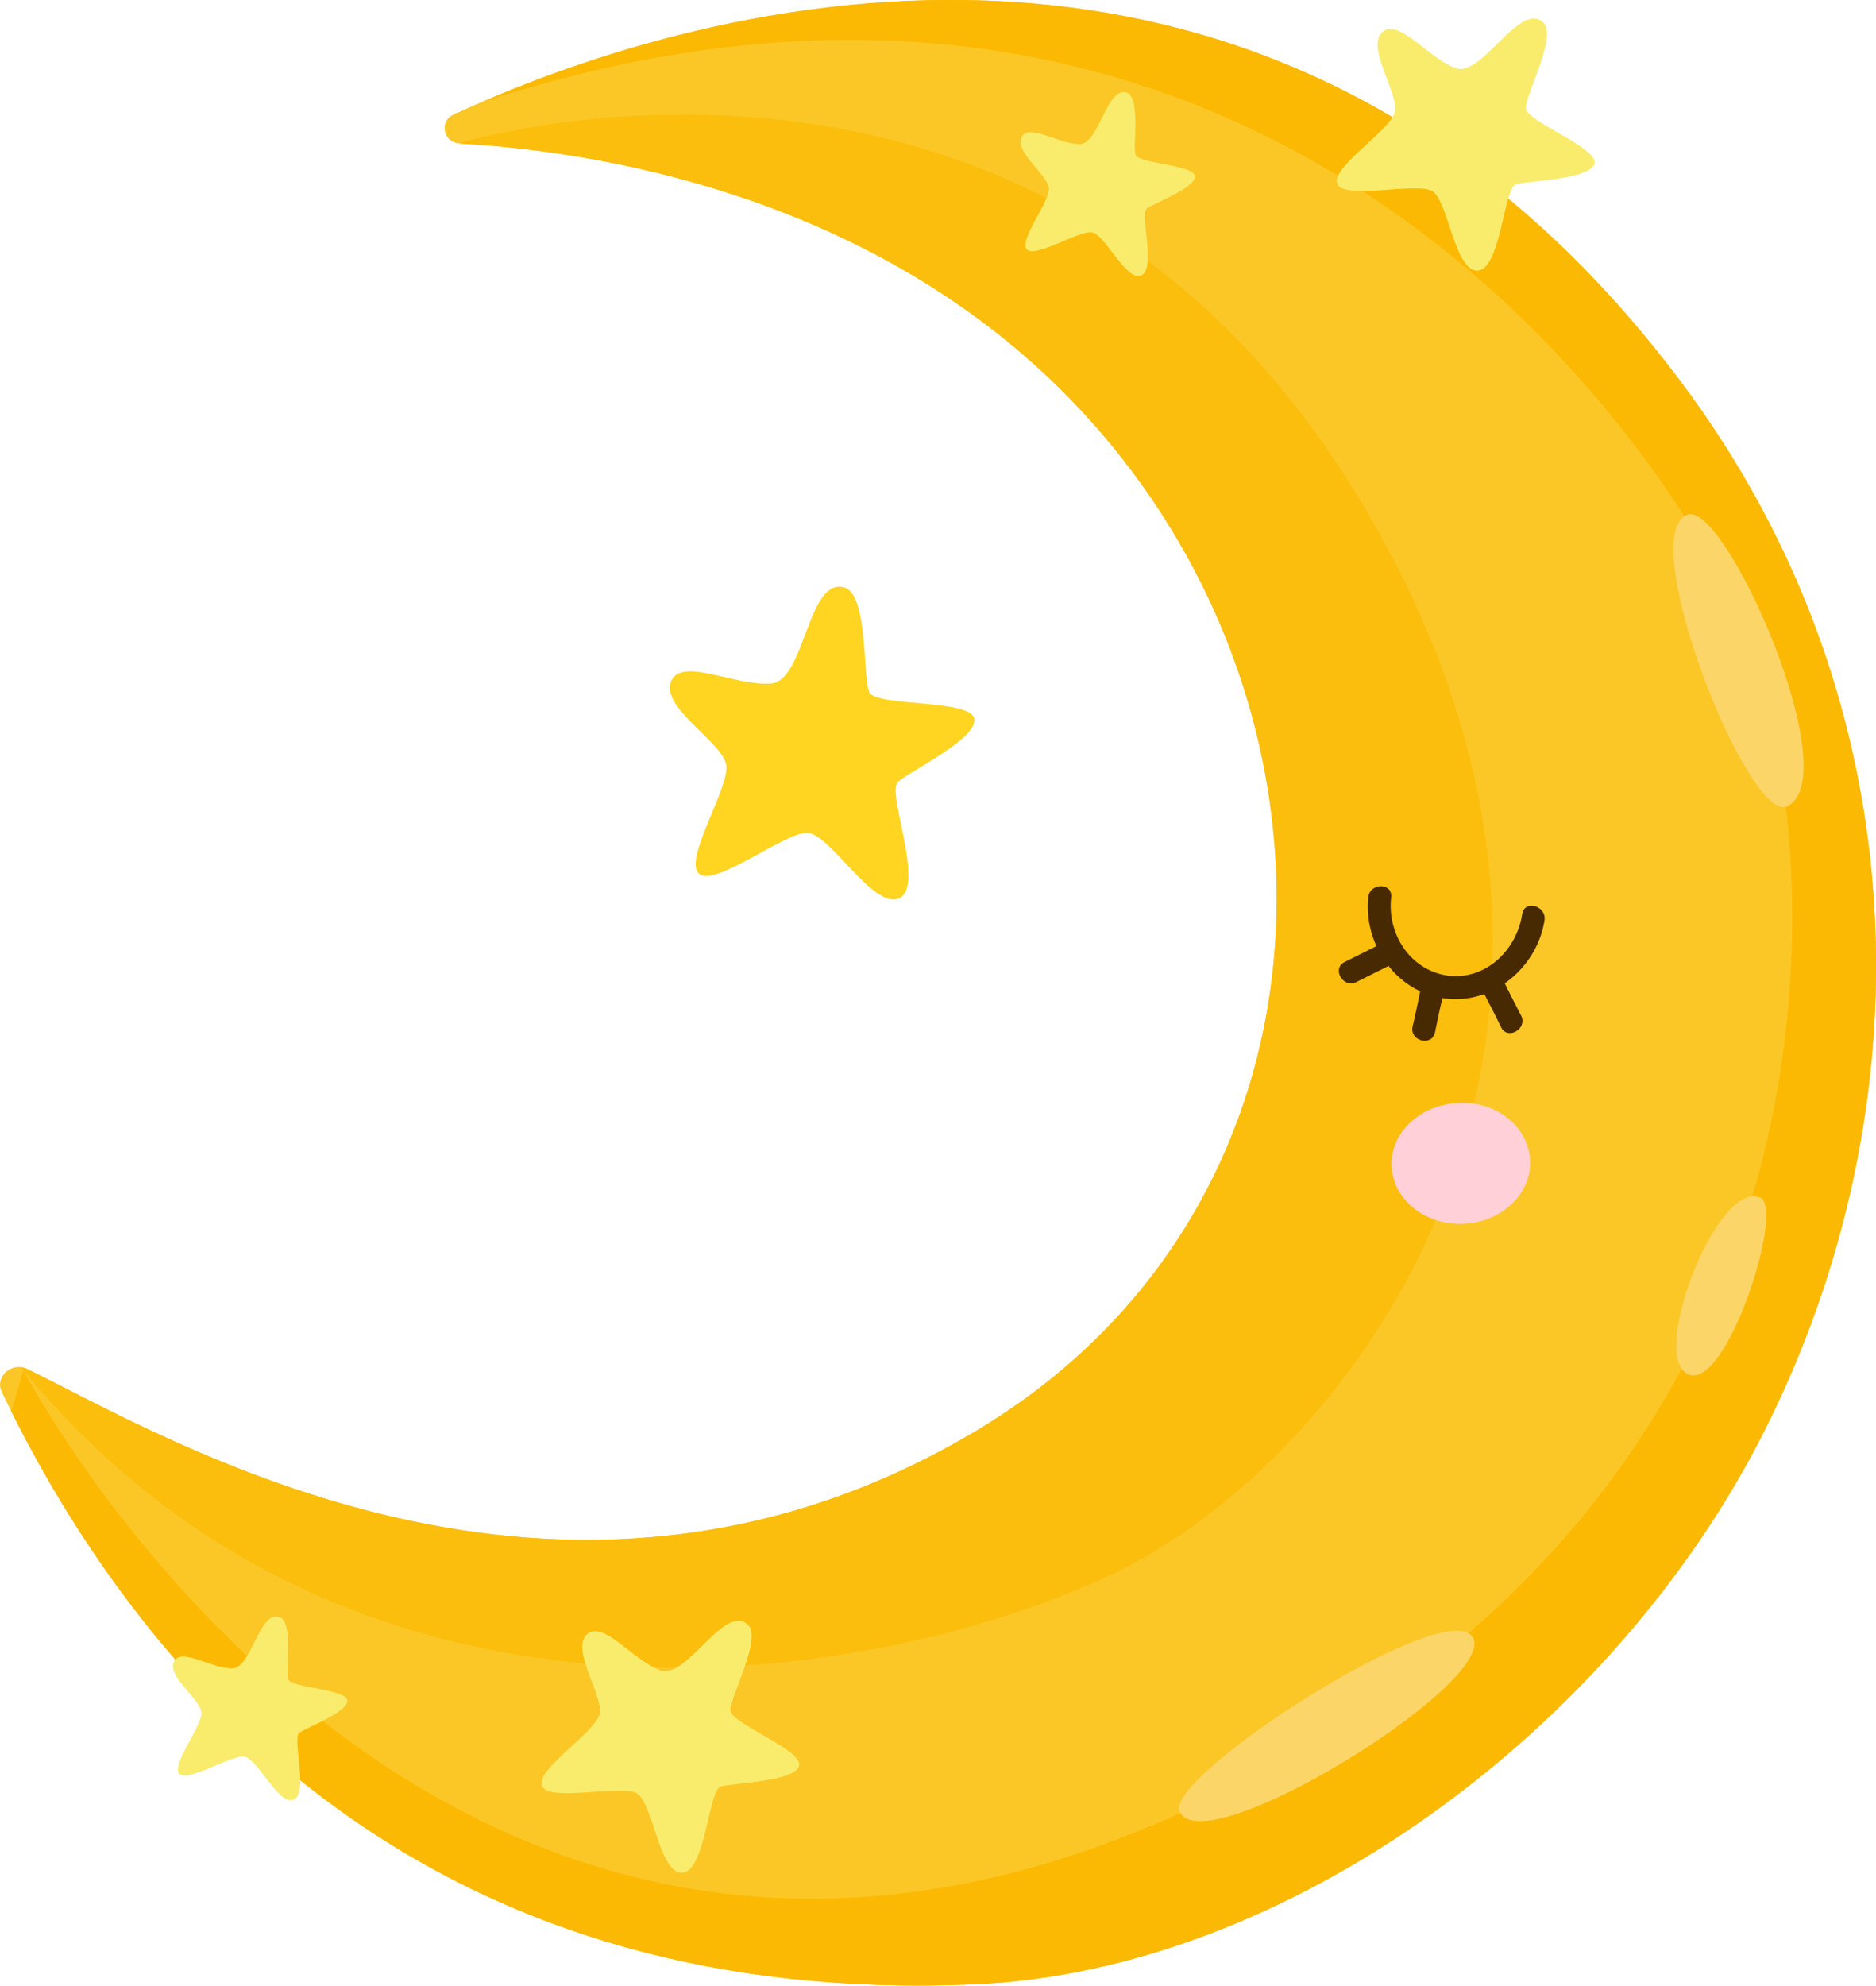<svg width="103" height="109" viewBox="0 0 103 109" fill="none" xmlns="http://www.w3.org/2000/svg">
<path d="M25.187 7.863C24.342 7.811 24.112 6.659 24.88 6.3C34.939 1.613 68.496 -10.654 92.224 20.873C105.688 38.775 105.713 61.031 96.857 78.574C88.64 94.863 70.774 108.18 53.496 108.923C24.445 110.178 8.447 93.761 0.102 76.423C-0.307 75.578 0.64 74.733 1.485 75.142C9.164 78.882 30.767 92.071 53.496 78.6C74.921 65.897 74.972 36.905 57.285 20.463C46.202 10.168 31.612 8.221 25.187 7.863Z" fill="#FBC726"/>
<path d="M53.497 78.6C74.921 65.897 74.972 36.905 57.285 20.463C46.228 10.193 31.689 8.221 25.239 7.888C25.264 7.863 25.29 7.837 25.29 7.837C25.29 7.837 56.876 -1.844 74.537 27.224C92.224 56.293 74.537 80.29 60.638 86.616C46.765 92.916 18.968 96.707 1.28 75.219C1.229 75.168 1.178 75.091 1.152 75.04C1.255 75.066 1.383 75.091 1.485 75.142C9.164 78.882 30.767 92.071 53.497 78.6Z" fill="#FBBE0D"/>
<path d="M1.281 75.219C1.281 75.219 23.166 117.349 63.582 100.062C103.999 82.8 100.62 44.461 95.168 33.089C89.767 21.872 67.576 -7.786 26.544 5.583C38.216 0.512 69.674 -9.092 92.225 20.873C105.689 38.775 105.714 61.031 96.858 78.574C88.641 94.863 70.775 108.18 53.497 108.923C25.034 110.152 9.113 94.427 0.615 77.473C1.05 76.064 1.281 75.219 1.281 75.219Z" fill="#FBB903"/>
<path d="M83.573 50.172C83.292 52.118 81.577 53.834 79.478 53.552C77.404 53.245 76.15 51.247 76.381 49.25C76.457 48.43 75.203 48.456 75.126 49.25C74.845 51.836 76.662 54.474 79.324 54.807C81.986 55.166 84.418 53.066 84.802 50.505C84.904 49.711 83.701 49.378 83.573 50.172Z" fill="#482A02"/>
<path d="M81.447 54.474C81.78 55.115 82.113 55.755 82.42 56.395C82.778 57.112 83.879 56.472 83.52 55.755C83.188 55.115 82.855 54.474 82.548 53.834C82.164 53.117 81.089 53.757 81.447 54.474Z" fill="#482A02"/>
<path d="M77.966 54.449C77.838 55.089 77.71 55.704 77.557 56.344C77.378 57.138 78.606 57.471 78.785 56.677C78.913 56.037 79.041 55.422 79.195 54.782C79.349 53.988 78.12 53.655 77.966 54.449Z" fill="#482A02"/>
<path d="M75.509 51.965C74.946 52.246 74.382 52.528 73.819 52.81C73.103 53.168 73.743 54.27 74.459 53.911C75.022 53.629 75.586 53.347 76.149 53.066C76.865 52.707 76.225 51.606 75.509 51.965Z" fill="#482A02"/>
<path d="M96.653 65.743C98.009 66.358 94.759 76.474 92.66 75.424C90.535 74.374 94.324 64.693 96.653 65.743Z" fill="#FBD567"/>
<path d="M64.76 99.421C63.966 97.475 79.631 87.384 80.885 89.92C82.114 92.455 65.988 102.392 64.76 99.421Z" fill="#FBD567"/>
<path d="M92.658 28.249C94.731 27.506 101.412 42.617 98.136 44.256C96.011 45.306 89.689 29.299 92.658 28.249Z" fill="#FBD567"/>
<path d="M84.007 63.669C84.109 65.513 82.471 67.075 80.372 67.177C78.273 67.28 76.507 65.871 76.405 64.053C76.303 62.209 77.941 60.647 80.04 60.544C82.138 60.416 83.905 61.825 84.007 63.669Z" fill="#FFD0D7"/>
<path d="M84.698 1.204C83.393 0.102 81.345 4.277 79.912 3.739C78.401 3.176 76.814 0.999 75.918 1.742C74.92 2.587 76.917 5.25 76.558 6.223C76.2 7.248 72.975 9.271 73.436 10.116C73.871 10.961 77.71 10.014 78.606 10.475C79.502 10.936 79.835 14.777 81.063 14.854C82.394 14.931 82.548 10.321 83.239 10.116C83.93 9.911 87.283 9.86 87.539 8.989C87.795 8.119 83.776 6.659 83.776 5.942C83.725 5.225 85.568 1.921 84.698 1.204Z" fill="#F9EC6C"/>
<path d="M61.891 5.097C60.765 4.661 60.355 7.939 59.255 7.914C58.103 7.888 56.516 6.787 56.106 7.504C55.62 8.298 57.591 9.63 57.591 10.372C57.591 11.141 55.902 13.241 56.388 13.702C56.874 14.163 59.229 12.652 59.946 12.754C60.663 12.857 61.789 15.367 62.608 15.136C63.529 14.88 62.557 11.755 62.966 11.448C63.376 11.141 65.628 10.321 65.603 9.681C65.577 9.041 62.531 8.989 62.352 8.503C62.173 8.042 62.634 5.404 61.891 5.097Z" fill="#F9EC6C"/>
<path d="M46.355 32.244C44.332 31.681 44.204 37.366 42.336 37.52C40.365 37.674 37.473 36.06 36.858 37.366C36.193 38.826 39.751 40.773 39.879 42.028C40.007 43.359 37.473 47.252 38.394 47.969C39.316 48.686 43.104 45.664 44.332 45.715C45.561 45.767 47.916 49.864 49.324 49.327C50.859 48.738 48.658 43.513 49.298 42.924C49.938 42.335 53.65 40.568 53.496 39.466C53.342 38.365 48.121 38.8 47.737 38.007C47.353 37.238 47.685 32.628 46.355 32.244Z" fill="#FFD521"/>
<path d="M41.032 89.152C39.727 88.05 37.679 92.225 36.245 91.687C34.735 91.124 33.148 88.947 32.252 89.689C31.254 90.535 33.251 93.198 32.892 94.171C32.534 95.196 29.309 97.219 29.77 98.064C30.205 98.909 34.044 97.962 34.94 98.423C35.836 98.884 36.169 102.725 37.397 102.802C38.728 102.879 38.882 98.269 39.573 98.064C40.264 97.859 43.617 97.808 43.873 96.937C44.129 96.067 40.111 94.607 40.111 93.89C40.059 93.172 41.902 89.869 41.032 89.152Z" fill="#F9EC6C"/>
<path d="M15.358 88.767C14.232 88.332 13.822 91.61 12.722 91.585C11.57 91.559 9.983 90.458 9.573 91.175C9.087 91.969 11.058 93.3 11.058 94.043C11.058 94.811 9.369 96.912 9.855 97.373C10.341 97.834 12.696 96.323 13.413 96.425C14.129 96.528 15.256 99.037 16.075 98.807C16.996 98.551 16.024 95.426 16.433 95.119C16.843 94.811 19.095 93.992 19.07 93.352C19.044 92.711 15.998 92.66 15.819 92.174C15.665 91.713 16.126 89.075 15.358 88.767Z" fill="#F9EC6C"/>
</svg>

